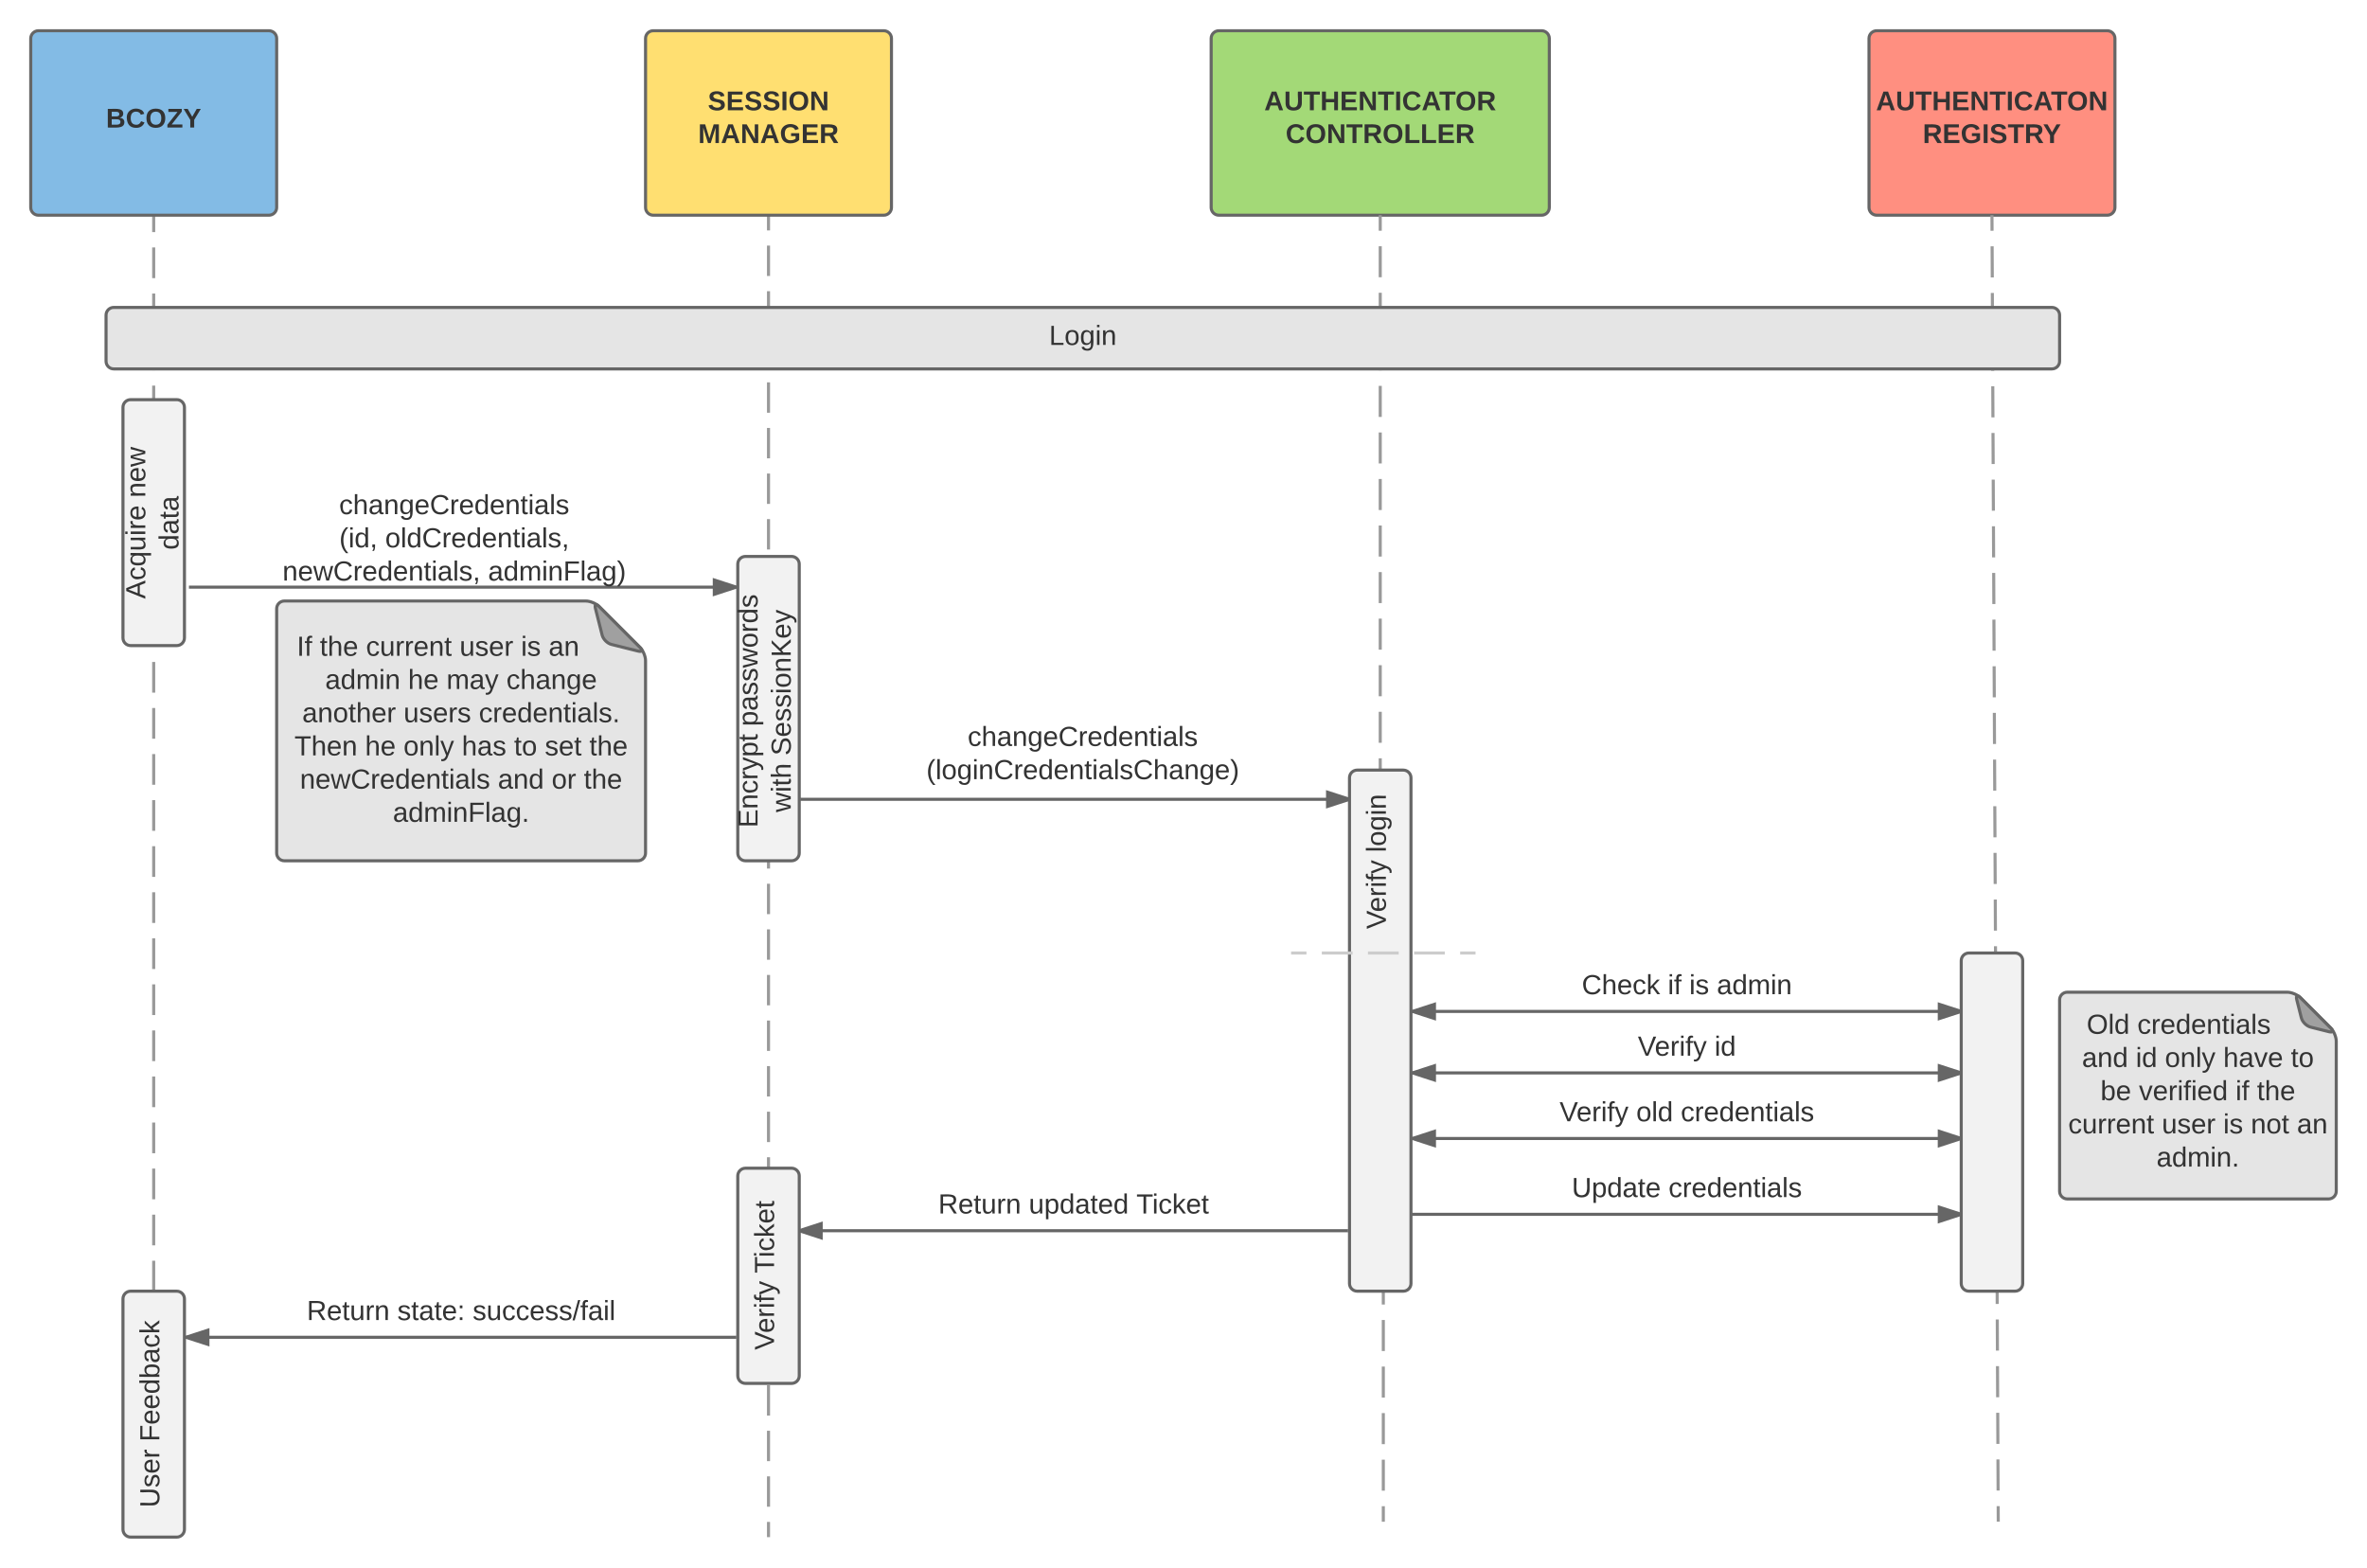 <svg xmlns="http://www.w3.org/2000/svg" xmlns:xlink="http://www.w3.org/1999/xlink" width="1540" height="1020"><g transform="translate(-140 -60)"><path d="M0 0h1760v1360H0z" fill="#fff"/><path d="M240 201v809" fill="none"/><path d="M240 201v10m0 9.98v19.97m0 10v19.96m0 10v19.98m0 9.98v19.98m0 10v19.96m0 10v19.97m0 9.98v19.98m0 10v19.96m0 9.98v19.97m0 10v19.97m0 9.98v19.98m0 10v19.96m0 10v19.97m0 10v19.97m0 10v19.96m0 10v19.97m0 9.98v19.98m0 10v19.96m0 10v19.96m0 10v19.97m0 9.98v19.98m0 10v19.97m0 10v19.97m0 9.98v19.98m0 10v19.96m0 10V990m0 10v9.98" stroke="#999" stroke-width="2" fill="none"/><path d="M241 201h-2v-1h2z" fill="#999"/><path d="M640 200v860" fill="none"/><path d="M640 200v9.9m0 9.87v19.77m0 9.9v19.76m0 9.88v19.77m0 9.9v19.76m0 9.9v19.76m0 9.9v19.76m0 9.88v19.77m0 9.9v19.76m0 9.88v19.78m0 9.9v19.76m0 9.88v19.77m0 9.88v19.77m0 9.88v19.77m0 9.9v19.76m0 9.88v19.77m0 9.9v19.77m0 9.88v19.77m0 9.9v19.76m0 9.88v19.77m0 9.9v19.76m0 9.87v19.77m0 9.9v19.76m0 9.88v19.77m0 9.9v19.76m0 9.9v19.76m0 9.9v19.76m0 9.88v19.77m0 9.9v19.76m0 9.88v9.9" stroke="#999" stroke-width="2" fill="none"/><path d="M1356 85c0-2.76 2.24-5 5-5h150c2.76 0 5 2.24 5 5v110c0 2.76-2.24 5-5 5h-150c-2.76 0-5-2.24-5-5z" stroke="#666" stroke-width="2" fill="#ff8f80"/><use xlink:href="#a" transform="matrix(1,0,0,1,1356,80) translate(4.543 51.722)"/><use xlink:href="#b" transform="matrix(1,0,0,1,1356,80) translate(34.963 73.056)"/><path d="M1436 200l4 850" fill="none"/><path d="M1436 200l.05 10.12m.05 10.12l.1 20.24m.04 10.12l.1 20.23m.04 10.12l.1 20.24m.04 10.1l.1 20.25m.05 10.12l.1 20.23m.04 10.12l.1 20.24m.05 10.12l.1 20.24m.05 10.12l.1 20.24m.04 10.12l.1 20.23m.04 10.12l.1 20.24m.04 10.1l.1 20.25m.05 10.12l.1 20.23m.04 10.12l.1 20.24m.05 10.12l.1 20.24m.05 10.12l.1 20.24m.04 10.12l.1 20.23m.04 10.12l.1 20.24m.04 10.1l.1 20.25m.05 10.12l.1 20.23m.04 10.12l.1 20.24m.05 10.12l.1 20.24m.05 10.12l.1 20.24m.04 10.12l.1 20.23m.04 10.12l.1 20.24m.04 10.1l.1 20.25m.05 10.12l.1 20.23m.04 10.12l.1 20.24m.05 10.12l.05 10.12" stroke="#999" stroke-width="2" fill="none"/><path d="M1435 200h1z" fill="#999"/><path d="M928 85c0-2.76 2.24-5 5-5h210c2.76 0 5 2.24 5 5v110c0 2.76-2.24 5-5 5H933c-2.76 0-5-2.24-5-5z" stroke="#666" stroke-width="2" fill="#a3d977"/><use xlink:href="#c" transform="matrix(1,0,0,1,928,80) translate(34.543 51.722)"/><use xlink:href="#d" transform="matrix(1,0,0,1,928,80) translate(48.444 73.056)"/><path d="M560 85c0-2.76 2.24-5 5-5h150c2.76 0 5 2.24 5 5v110c0 2.76-2.24 5-5 5H565c-2.76 0-5-2.24-5-5z" stroke="#666" stroke-width="2" fill="#ffdf71"/><use xlink:href="#e" transform="matrix(1,0,0,1,560,80) translate(40.519 51.722)"/><use xlink:href="#f" transform="matrix(1,0,0,1,560,80) translate(34.198 73.056)"/><path d="M1038 200v424c0 .55.45 1 1 1s1 .45 1 1v424" fill="none"/><path d="M1038 200v10.1m0 10.1v20.18m0 10.1v20.2m0 10.08v20.2m0 10.1v20.18m0 10.1v20.18m0 10.1v20.2m0 10.08v20.2m0 10.1v20.18m0 10.1v20.2m0 10.08v20.2m0 10.1v20.18m0 10.1v20.18m0 10.1v20.2m0 10.08V624l.3.7.7.3.7.3.3.7v10.1m0 10.1v20.18m0 10.1v20.2m0 10.08v20.2m0 10.1v20.18m0 10.1v20.18m0 10.1v20.2m0 10.08v20.2m0 10.1v20.18m0 10.1v20.2m0 10.08v20.2m0 10.1v20.18m0 10.1v20.18m0 10.1v20.2m0 10.08v10.1" stroke="#999" stroke-width="2" fill="none"/><path d="M160 85c0-2.76 2.24-5 5-5h150c2.76 0 5 2.24 5 5v110c0 2.76-2.24 5-5 5H165c-2.76 0-5-2.24-5-5z" stroke="#666" stroke-width="2" fill="#83bbe5"/><use xlink:href="#g" transform="matrix(1,0,0,1,160,80) translate(48.963 62.972)"/><path d="M220 325c0-2.76 2.24-5 5-5h30c2.76 0 5 2.24 5 5v150c0 2.76-2.24 5-5 5h-30c-2.76 0-5-2.24-5-5z" stroke="#666" stroke-width="2" fill="#f2f2f2"/><path d="M224.73 460.68c-2.76 0-5-2.24-5-5V345c0-2.76 2.24-5 5-5h33.2c2.76 0 5 2.24 5 5v110.68c0 2.76-2.24 5-5 5z" fill="none"/><use xlink:href="#h" transform="matrix(6.123233995736766e-17,-1,1,6.123233995736766e-17,219.733,460.677) translate(11.075 14.8)"/><use xlink:href="#i" transform="matrix(6.123233995736766e-17,-1,1,6.123233995736766e-17,219.733,460.677) translate(76.975 14.8)"/><use xlink:href="#j" transform="matrix(6.123233995736766e-17,-1,1,6.123233995736766e-17,219.733,460.677) translate(43 36.4)"/><path d="M209 265c0-2.76 2.24-5 5-5h1261c2.76 0 5 2.24 5 5v30c0 2.76-2.24 5-5 5H214c-2.76 0-5-2.24-5-5z" stroke="#666" stroke-width="2" fill="#e5e5e5"/><use xlink:href="#k" transform="matrix(1,0,0,1,209,260) translate(613.53 24.4)"/><path d="M620 427c0-2.76 2.24-5 5-5h30c2.76 0 5 2.24 5 5v188c0 2.76-2.24 5-5 5h-30c-2.76 0-5-2.24-5-5z" stroke="#666" stroke-width="2" fill="#f2f2f2"/><path d="M262.93 441.98H619" stroke="#666" stroke-width="2" fill="none"/><path d="M619 441.98l-14.27 4.63v-9.26z" fill="#666"/><path d="M620 441.25v1.45l-16.27 5.3v-12.04zm-14.27 4l10.03-3.27-10.03-3.26z" fill="#666"/><path d="M614.07 624c-2.76 0-5-2.23-5-5V427c0-2.76 2.24-5 5-5h51.86c2.76 0 5 2.24 5 5v192c0 2.77-2.24 5-5 5z" fill="none"/><use xlink:href="#l" transform="matrix(6.123233995736766e-17,-1,1,6.123233995736766e-17,609.067,624.011) translate(25.575 23.8)"/><use xlink:href="#m" transform="matrix(6.123233995736766e-17,-1,1,6.123233995736766e-17,609.067,624.011) translate(91.525 23.8)"/><use xlink:href="#n" transform="matrix(6.123233995736766e-17,-1,1,6.123233995736766e-17,609.067,624.011) translate(35.575 45.4)"/><use xlink:href="#o" transform="matrix(6.123233995736766e-17,-1,1,6.123233995736766e-17,609.067,624.011) translate(72.475 45.4)"/><path d="M1018 566c0-2.76 2.24-5 5-5h30c2.76 0 5 2.24 5 5v329c0 2.76-2.24 5-5 5h-30c-2.76 0-5-2.24-5-5z" stroke="#666" stroke-width="2" fill="#f2f2f2"/><path d="M295.53 385c0-2.76 2.24-5 5-5h270c2.76 0 5 2.24 5 5v54.8c0 2.76-2.24 5-5 5h-270c-2.76 0-5-2.24-5-5z" fill="none"/><use xlink:href="#p" transform="matrix(1,0,0,1,295.533,380) translate(65.1 14.5)"/><use xlink:href="#q" transform="matrix(1,0,0,1,295.533,380) translate(65.175 36.1)"/><use xlink:href="#r" transform="matrix(1,0,0,1,295.533,380) translate(95.075 36.1)"/><use xlink:href="#s" transform="matrix(1,0,0,1,295.533,380) translate(28.25 57.7)"/><use xlink:href="#t" transform="matrix(1,0,0,1,295.533,380) translate(162 57.7)"/><path d="M661 580h357" stroke="#666" stroke-width="2" fill="none"/><path d="M661 581h-1v-2h1zM1018 580l-14.27 4.64v-9.28z" fill="#666"/><path d="M1018 578.95v2.1l-15.27 4.96v-12zm-13.27 4.3l10.03-3.25-10.03-3.26z" fill="#666"/><use xlink:href="#u" transform="matrix(1,0,0,1,839.5,571) translate(0.005 14.4)"/><path d="M704.47 525c0-2.76 2.24-5 5-5h270c2.76 0 5 2.24 5 5v54.8c0 2.76-2.24 5-5 5h-270c-2.76 0-5-2.24-5-5z" fill="none"/><use xlink:href="#p" transform="matrix(1,0,0,1,704.467,520) translate(65.1 25.3)"/><use xlink:href="#v" transform="matrix(1,0,0,1,704.467,520) translate(38.225 46.9)"/><path d="M1416 685c0-2.76 2.24-5 5-5h30c2.76 0 5 2.24 5 5v210c0 2.76-2.24 5-5 5h-30c-2.76 0-5-2.24-5-5z" stroke="#666" stroke-width="2" fill="#f2f2f2"/><path d="M1059 758h357" stroke="#666" stroke-width="2" fill="none"/><path d="M1073.27 762.64L1059 758l14.27-4.64z" fill="#666"/><path d="M1074.27 764l-16.27-5.27v-1.46l16.27-5.28zm-12.03-6l10.03 3.26v-6.52zM1416 758l-14.27 4.64v-9.28z" fill="#666"/><path d="M1416 756.95v2.1l-15.27 4.96v-12zm-13.27 4.3l10.03-3.25-10.03-3.26z" fill="#666"/><use xlink:href="#w" transform="matrix(1,0,0,1,1205.575,732.4) translate(0.005 14.4)"/><use xlink:href="#x" transform="matrix(1,0,0,1,1205.575,732.4) translate(49.905 14.4)"/><path d="M1012.07 722c-2.76 0-5-2.23-5-5V525c0-2.76 2.24-5 5-5h51.86c2.76 0 5 2.24 5 5v192c0 2.77-2.24 5-5 5z" fill="none"/><use xlink:href="#w" transform="matrix(6.123233995736766e-17,-1,1,6.123233995736766e-17,1007.067,722.011) translate(57.6 34.6)"/><use xlink:href="#y" transform="matrix(6.123233995736766e-17,-1,1,6.123233995736766e-17,1007.067,722.011) translate(107.5 34.6)"/><path d="M1059 800.67h357" stroke="#666" stroke-width="2" fill="none"/><path d="M1073.27 805.3l-14.27-4.63 14.27-4.64z" fill="#666"/><path d="M1074.27 806.68l-16.27-5.3v-1.44l16.27-5.3zm-12.03-6l10.03 3.25v-6.52zM1416 800.67l-14.27 4.63v-9.27z" fill="#666"/><path d="M1416 799.62v2.1l-15.27 4.96v-12.03zm-13.27 4.3l10.03-3.25-10.03-3.26z" fill="#666"/><use xlink:href="#w" transform="matrix(1,0,0,1,1154.65,775.067) translate(0.005 14.4)"/><use xlink:href="#z" transform="matrix(1,0,0,1,1154.65,775.067) translate(49.905 14.4)"/><use xlink:href="#A" transform="matrix(1,0,0,1,1154.65,775.067) translate(78.855 14.4)"/><path d="M1059 850h357" stroke="#666" stroke-width="2" fill="none"/><path d="M1059 851h-1v-2h1zM1416 850l-14.27 4.64v-9.28z" fill="#666"/><path d="M1416 848.95v2.1l-15.27 4.96v-12zm-13.27 4.3l10.03-3.25-10.03-3.26z" fill="#666"/><use xlink:href="#B" transform="matrix(1,0,0,1,1162.6,824.4) translate(0.005 14.4)"/><use xlink:href="#A" transform="matrix(1,0,0,1,1162.6,824.4) translate(62.955 14.4)"/><path d="M1100 680H980" fill="none"/><path d="M1100 680h-10m-10 0h-20m-10 0h-20m-10 0h-20m-10 0h-10" stroke="#ccc" stroke-width="2" fill="none"/><path d="M620 825c0-2.76 2.24-5 5-5h30c2.76 0 5 2.24 5 5v130c0 2.76-2.24 5-5 5h-30c-2.76 0-5-2.24-5-5z" stroke="#666" stroke-width="2" fill="#f2f2f2"/><path d="M660 860.67h357" stroke="#666" stroke-width="2" fill="none"/><path d="M674.27 865.3L660 860.67l14.27-4.64z" fill="#666"/><path d="M675.27 866.68L660 861.72v-2.1l15.27-4.97zm-12.03-6l10.03 3.25v-6.52zM1018 861.67h-1v-2h1z" fill="#666"/><use xlink:href="#C" transform="matrix(1,0,0,1,750.425,835.067) translate(0.005 14.4)"/><use xlink:href="#D" transform="matrix(1,0,0,1,750.425,835.067) translate(58.905 14.4)"/><use xlink:href="#E" transform="matrix(1,0,0,1,750.425,835.067) translate(128.905 14.4)"/><path d="M614 973.67c-2.76 0-5-2.24-5-5V811.33c0-2.76 2.24-5 5-5h51.87c2.76 0 5 2.24 5 5v157.34c0 2.76-2.24 5-5 5z" fill="none"/><use xlink:href="#w" transform="matrix(6.123233995736766e-17,-1,1,6.123233995736766e-17,609,973.672) translate(35.425 34.6)"/><use xlink:href="#E" transform="matrix(6.123233995736766e-17,-1,1,6.123233995736766e-17,609,973.672) translate(85.325 34.6)"/><path d="M220 905c0-2.76 2.24-5 5-5h30c2.76 0 5 2.24 5 5v150c0 2.76-2.24 5-5 5h-30c-2.76 0-5-2.24-5-5z" stroke="#666" stroke-width="2" fill="#f2f2f2"/><g><path d="M214.07 1054.34c-2.76 0-5-2.24-5-5V910.66c0-2.76 2.24-5 5-5h51.86c2.76 0 5 2.24 5 5v138.68c0 2.76-2.24 5-5 5z" fill="none"/></g><g><use xlink:href="#F" transform="matrix(6.123233995736766e-17,-1,1,6.123233995736766e-17,209.067,1054.339) translate(13.575 34.6)"/><use xlink:href="#G" transform="matrix(6.123233995736766e-17,-1,1,6.123233995736766e-17,209.067,1054.339) translate(56.475 34.6)"/></g><path d="M261 930h358" stroke="#666" stroke-width="2" fill="none"/><path d="M275.27 934.64L261 930l14.27-4.64z" fill="#666"/><path d="M276.27 936L260 930.74v-1.46l16.27-5.28zm-12.03-6l10.03 3.26v-6.52zM620 931h-1v-2h1z" fill="#666"/><g><use xlink:href="#C" transform="matrix(1,0,0,1,339.6,904.4) translate(0.005 14.4)"/><use xlink:href="#H" transform="matrix(1,0,0,1,339.6,904.4) translate(58.905 14.4)"/><use xlink:href="#I" transform="matrix(1,0,0,1,339.6,904.4) translate(107.905 14.4)"/></g><path d="M320 456c0-2.77 2.24-5 5-5h196.2c2.76 0 6.58 1.58 8.53 3.53l26.73 26.73c1.96 1.95 3.54 5.77 3.54 8.54V615c0 2.76-2.24 5-5 5H325c-2.76 0-5-2.24-5-5z" stroke="#666" stroke-width="2" fill="#e5e5e5"/><path d="M527.4 455.85c-.66-2.68.38-3.27 2.33-1.32l26.73 26.73c1.96 1.95 1.37 3-1.3 2.32l-17.35-4.33c-2.67-.67-5.38-3.4-6.05-6.07z" stroke="#666" stroke-width="2" fill="#a0a0a0"/><g><use xlink:href="#J" transform="matrix(1,0,0,1,320,450.995) translate(13.105 35.65)"/><use xlink:href="#K" transform="matrix(1,0,0,1,320,450.995) translate(28.105 35.65)"/><use xlink:href="#L" transform="matrix(1,0,0,1,320,450.995) translate(58.105 35.65)"/><use xlink:href="#M" transform="matrix(1,0,0,1,320,450.995) translate(119.005 35.65)"/><use xlink:href="#N" transform="matrix(1,0,0,1,320,450.995) translate(158.955 35.65)"/><use xlink:href="#O" transform="matrix(1,0,0,1,320,450.995) translate(176.905 35.65)"/><use xlink:href="#P" transform="matrix(1,0,0,1,320,450.995) translate(31.58 57.25)"/><use xlink:href="#Q" transform="matrix(1,0,0,1,320,450.995) translate(85.48 57.25)"/><use xlink:href="#R" transform="matrix(1,0,0,1,320,450.995) translate(110.48 57.25)"/><use xlink:href="#S" transform="matrix(1,0,0,1,320,450.995) translate(149.43 57.25)"/><use xlink:href="#T" transform="matrix(1,0,0,1,320,450.995) translate(16.63 78.85)"/><use xlink:href="#U" transform="matrix(1,0,0,1,320,450.995) translate(82.58 78.85)"/><use xlink:href="#V" transform="matrix(1,0,0,1,320,450.995) translate(131.53 78.85)"/><use xlink:href="#W" transform="matrix(1,0,0,1,320,450.995) translate(11.555 100.45)"/><use xlink:href="#Q" transform="matrix(1,0,0,1,320,450.995) translate(57.505 100.45)"/><use xlink:href="#X" transform="matrix(1,0,0,1,320,450.995) translate(82.505 100.45)"/><use xlink:href="#Y" transform="matrix(1,0,0,1,320,450.995) translate(120.455 100.45)"/><use xlink:href="#Z" transform="matrix(1,0,0,1,320,450.995) translate(154.455 100.45)"/><use xlink:href="#aa" transform="matrix(1,0,0,1,320,450.995) translate(174.455 100.45)"/><use xlink:href="#ab" transform="matrix(1,0,0,1,320,450.995) translate(203.455 100.45)"/><use xlink:href="#ac" transform="matrix(1,0,0,1,320,450.995) translate(15.155 122.05)"/><use xlink:href="#ad" transform="matrix(1,0,0,1,320,450.995) translate(143.905 122.05)"/><use xlink:href="#ae" transform="matrix(1,0,0,1,320,450.995) translate(178.905 122.05)"/><use xlink:href="#af" transform="matrix(1,0,0,1,320,450.995) translate(199.855 122.05)"/><use xlink:href="#ag" transform="matrix(1,0,0,1,320,450.995) translate(75.605 143.65)"/></g><path d="M1059 718h357" stroke="#666" stroke-width="2" fill="none"/><path d="M1073.27 722.64L1059 718l14.27-4.64z" fill="#666"/><path d="M1074.27 724l-16.27-5.27v-1.46l16.27-5.28zm-12.03-6l10.03 3.26v-6.52zM1416 718l-14.27 4.64v-9.28z" fill="#666"/><path d="M1416 716.95v2.1l-15.27 4.96v-12zm-13.27 4.3l10.03-3.25-10.03-3.26z" fill="#666"/><g><use xlink:href="#ah" transform="matrix(1,0,0,1,1169.125,692.4) translate(0.005 14.4)"/><use xlink:href="#ai" transform="matrix(1,0,0,1,1169.125,692.4) translate(55.955 14.4)"/><use xlink:href="#N" transform="matrix(1,0,0,1,1169.125,692.4) translate(69.905 14.4)"/><use xlink:href="#aj" transform="matrix(1,0,0,1,1169.125,692.4) translate(87.855 14.4)"/></g><path d="M1480 710.5c0-2.76 2.24-5 5-5h143.1c2.76 0 6.58 1.58 8.54 3.53l19.82 19.83c1.96 1.95 3.54 5.78 3.54 8.54V835c0 2.76-2.24 5-5 5h-170c-2.76 0-5-2.24-5-5z" stroke="#666" stroke-width="2" fill="#e5e5e5"/><path d="M1634.3 710.35c-.66-2.68.38-3.27 2.34-1.32l19.82 19.83c1.96 1.95 1.37 3-1.3 2.33l-11.83-2.97c-2.68-.67-5.4-3.38-6.06-6.06z" stroke="#666" stroke-width="2" fill="#a0a0a0"/><g><use xlink:href="#ak" transform="matrix(1,0,0,1,1480,705.497) translate(17.605 27.056)"/><use xlink:href="#al" transform="matrix(1,0,0,1,1480,705.497) translate(50.555 27.056)"/><use xlink:href="#ad" transform="matrix(1,0,0,1,1480,705.497) translate(14.555 48.656)"/><use xlink:href="#am" transform="matrix(1,0,0,1,1480,705.497) translate(49.555 48.656)"/><use xlink:href="#X" transform="matrix(1,0,0,1,1480,705.497) translate(68.505 48.656)"/><use xlink:href="#an" transform="matrix(1,0,0,1,1480,705.497) translate(106.455 48.656)"/><use xlink:href="#ao" transform="matrix(1,0,0,1,1480,705.497) translate(150.455 48.656)"/><use xlink:href="#ap" transform="matrix(1,0,0,1,1480,705.497) translate(26.605 70.256)"/><use xlink:href="#aq" transform="matrix(1,0,0,1,1480,705.497) translate(51.605 70.256)"/><use xlink:href="#ai" transform="matrix(1,0,0,1,1480,705.497) translate(114.455 70.256)"/><use xlink:href="#ab" transform="matrix(1,0,0,1,1480,705.497) translate(128.405 70.256)"/><use xlink:href="#L" transform="matrix(1,0,0,1,1480,705.497) translate(5.605 91.856)"/><use xlink:href="#M" transform="matrix(1,0,0,1,1480,705.497) translate(66.505 91.856)"/><use xlink:href="#N" transform="matrix(1,0,0,1,1480,705.497) translate(106.455 91.856)"/><use xlink:href="#ar" transform="matrix(1,0,0,1,1480,705.497) translate(124.405 91.856)"/><use xlink:href="#O" transform="matrix(1,0,0,1,1480,705.497) translate(154.405 91.856)"/><use xlink:href="#as" transform="matrix(1,0,0,1,1480,705.497) translate(63.055 113.456)"/></g><defs><path fill="#333" d="M199 0l-22-63H83L61 0H9l90-248h61L250 0h-51zm-33-102l-36-108c-10 38-24 72-36 108h72" id="at"/><path fill="#333" d="M238-95c0 69-44 99-111 99C63 4 22-25 22-93v-155h51v151c-1 38 19 59 55 60 90 1 49-130 58-211h52v153" id="au"/><path fill="#333" d="M136-208V0H84v-208H4v-40h212v40h-80" id="av"/><path fill="#333" d="M186 0v-106H76V0H24v-248h52v99h110v-99h50V0h-50" id="aw"/><path fill="#333" d="M24 0v-248h195v40H76v63h132v40H76v65h150V0H24" id="ax"/><path fill="#333" d="M175 0L67-191c6 58 2 128 3 191H24v-248h59L193-55c-6-58-2-129-3-193h46V0h-61" id="ay"/><path fill="#333" d="M24 0v-248h52V0H24" id="az"/><path fill="#333" d="M67-125c0 53 21 87 73 88 37 1 54-22 65-47l45 17C233-25 199 4 140 4 58 4 20-42 15-125 8-235 124-281 211-232c18 10 29 29 36 50l-46 12c-8-25-30-41-62-41-52 0-71 34-72 86" id="aA"/><path fill="#333" d="M140-251c80 0 125 45 125 126S219 4 139 4C58 4 15-44 15-125s44-126 125-126zm-1 214c52 0 73-35 73-88 0-50-21-86-72-86-52 0-73 35-73 86s22 88 72 88" id="aB"/><g id="a"><use transform="matrix(0.049,0,0,0.049,0,0)" xlink:href="#at"/><use transform="matrix(0.049,0,0,0.049,12.79,0)" xlink:href="#au"/><use transform="matrix(0.049,0,0,0.049,25.58,0)" xlink:href="#av"/><use transform="matrix(0.049,0,0,0.049,36.395,0)" xlink:href="#aw"/><use transform="matrix(0.049,0,0,0.049,49.185,0)" xlink:href="#ax"/><use transform="matrix(0.049,0,0,0.049,61.037,0)" xlink:href="#ay"/><use transform="matrix(0.049,0,0,0.049,73.827,0)" xlink:href="#av"/><use transform="matrix(0.049,0,0,0.049,84.642,0)" xlink:href="#az"/><use transform="matrix(0.049,0,0,0.049,89.58,0)" xlink:href="#aA"/><use transform="matrix(0.049,0,0,0.049,102.37,0)" xlink:href="#at"/><use transform="matrix(0.049,0,0,0.049,113.827,0)" xlink:href="#av"/><use transform="matrix(0.049,0,0,0.049,124.296,0)" xlink:href="#aB"/><use transform="matrix(0.049,0,0,0.049,138.123,0)" xlink:href="#ay"/></g><path fill="#333" d="M240-174c0 40-23 61-54 70L253 0h-59l-57-94H76V0H24v-248c93 4 217-23 216 74zM76-134c48-2 112 12 112-38 0-48-66-32-112-35v73" id="aC"/><path fill="#333" d="M67-125c0 54 23 88 75 88 28 0 53-7 68-21v-34h-60v-39h108v91C232-14 192 4 140 4 58 4 20-42 15-125 8-236 126-280 215-234c19 10 29 26 37 47l-47 15c-11-23-29-39-63-39-53 1-75 33-75 86" id="aD"/><path fill="#333" d="M169-182c-1-43-94-46-97-3 18 66 151 10 154 114 3 95-165 93-204 36-6-8-10-19-12-30l50-8c3 46 112 56 116 5-17-69-150-10-154-114-4-87 153-88 188-35 5 8 8 18 10 28" id="aE"/><path fill="#333" d="M146-102V0H94v-102L6-248h54l60 105 60-105h54" id="aF"/><g id="b"><use transform="matrix(0.049,0,0,0.049,0,0)" xlink:href="#aC"/><use transform="matrix(0.049,0,0,0.049,12.79,0)" xlink:href="#ax"/><use transform="matrix(0.049,0,0,0.049,24.642,0)" xlink:href="#aD"/><use transform="matrix(0.049,0,0,0.049,38.469,0)" xlink:href="#az"/><use transform="matrix(0.049,0,0,0.049,43.407,0)" xlink:href="#aE"/><use transform="matrix(0.049,0,0,0.049,55.259,0)" xlink:href="#av"/><use transform="matrix(0.049,0,0,0.049,66.074,0)" xlink:href="#aC"/><use transform="matrix(0.049,0,0,0.049,78.222,0)" xlink:href="#aF"/></g><g id="c"><use transform="matrix(0.049,0,0,0.049,0,0)" xlink:href="#at"/><use transform="matrix(0.049,0,0,0.049,12.79,0)" xlink:href="#au"/><use transform="matrix(0.049,0,0,0.049,25.58,0)" xlink:href="#av"/><use transform="matrix(0.049,0,0,0.049,36.395,0)" xlink:href="#aw"/><use transform="matrix(0.049,0,0,0.049,49.185,0)" xlink:href="#ax"/><use transform="matrix(0.049,0,0,0.049,61.037,0)" xlink:href="#ay"/><use transform="matrix(0.049,0,0,0.049,73.827,0)" xlink:href="#av"/><use transform="matrix(0.049,0,0,0.049,84.642,0)" xlink:href="#az"/><use transform="matrix(0.049,0,0,0.049,89.58,0)" xlink:href="#aA"/><use transform="matrix(0.049,0,0,0.049,102.37,0)" xlink:href="#at"/><use transform="matrix(0.049,0,0,0.049,113.827,0)" xlink:href="#av"/><use transform="matrix(0.049,0,0,0.049,124.296,0)" xlink:href="#aB"/><use transform="matrix(0.049,0,0,0.049,138.123,0)" xlink:href="#aC"/></g><path fill="#333" d="M24 0v-248h52v208h133V0H24" id="aG"/><g id="d"><use transform="matrix(0.049,0,0,0.049,0,0)" xlink:href="#aA"/><use transform="matrix(0.049,0,0,0.049,12.79,0)" xlink:href="#aB"/><use transform="matrix(0.049,0,0,0.049,26.617,0)" xlink:href="#ay"/><use transform="matrix(0.049,0,0,0.049,39.407,0)" xlink:href="#av"/><use transform="matrix(0.049,0,0,0.049,50.222,0)" xlink:href="#aC"/><use transform="matrix(0.049,0,0,0.049,63.012,0)" xlink:href="#aB"/><use transform="matrix(0.049,0,0,0.049,76.84,0)" xlink:href="#aG"/><use transform="matrix(0.049,0,0,0.049,87.654,0)" xlink:href="#aG"/><use transform="matrix(0.049,0,0,0.049,98.469,0)" xlink:href="#ax"/><use transform="matrix(0.049,0,0,0.049,110.321,0)" xlink:href="#aC"/></g><g id="e"><use transform="matrix(0.049,0,0,0.049,0,0)" xlink:href="#aE"/><use transform="matrix(0.049,0,0,0.049,11.852,0)" xlink:href="#ax"/><use transform="matrix(0.049,0,0,0.049,23.704,0)" xlink:href="#aE"/><use transform="matrix(0.049,0,0,0.049,35.556,0)" xlink:href="#aE"/><use transform="matrix(0.049,0,0,0.049,47.407,0)" xlink:href="#az"/><use transform="matrix(0.049,0,0,0.049,52.346,0)" xlink:href="#aB"/><use transform="matrix(0.049,0,0,0.049,66.173,0)" xlink:href="#ay"/></g><path fill="#333" d="M230 0l2-204L168 0h-37L68-204 70 0H24v-248h70l56 185 57-185h69V0h-46" id="aH"/><g id="f"><use transform="matrix(0.049,0,0,0.049,0,0)" xlink:href="#aH"/><use transform="matrix(0.049,0,0,0.049,14.765,0)" xlink:href="#at"/><use transform="matrix(0.049,0,0,0.049,27.556,0)" xlink:href="#ay"/><use transform="matrix(0.049,0,0,0.049,40.346,0)" xlink:href="#at"/><use transform="matrix(0.049,0,0,0.049,53.136,0)" xlink:href="#aD"/><use transform="matrix(0.049,0,0,0.049,66.963,0)" xlink:href="#ax"/><use transform="matrix(0.049,0,0,0.049,78.815,0)" xlink:href="#aC"/></g><path fill="#333" d="M182-130c37 4 62 22 62 59C244 23 116-4 24 0v-248c84 5 203-23 205 63 0 31-19 50-47 55zM76-148c40-3 101 13 101-30 0-44-60-28-101-31v61zm0 110c48-3 116 14 116-37 0-48-69-32-116-35v72" id="aI"/><path fill="#333" d="M210 0H11v-37l134-170H24v-41h178v36L68-41h142V0" id="aJ"/><g id="g"><use transform="matrix(0.049,0,0,0.049,0,0)" xlink:href="#aI"/><use transform="matrix(0.049,0,0,0.049,12.79,0)" xlink:href="#aA"/><use transform="matrix(0.049,0,0,0.049,25.58,0)" xlink:href="#aB"/><use transform="matrix(0.049,0,0,0.049,39.407,0)" xlink:href="#aJ"/><use transform="matrix(0.049,0,0,0.049,50.222,0)" xlink:href="#aF"/></g><path fill="#333" d="M205 0l-28-72H64L36 0H1l101-248h38L239 0h-34zm-38-99l-47-123c-12 45-31 82-46 123h93" id="aK"/><path fill="#333" d="M96-169c-40 0-48 33-48 73s9 75 48 75c24 0 41-14 43-38l32 2c-6 37-31 61-74 61-59 0-76-41-82-99-10-93 101-131 147-64 4 7 5 14 7 22l-32 3c-4-21-16-35-41-35" id="aL"/><path fill="#333" d="M145-31C134-9 116 4 85 4 32 4 16-35 15-94c0-59 17-99 70-100 32-1 48 14 60 33 0-11-1-24 2-32h30l-1 268h-32zM93-21c41 0 51-33 51-76s-8-73-50-73c-40 0-46 35-46 75s5 74 45 74" id="aM"/><path fill="#333" d="M84 4C-5 8 30-112 23-190h32v120c0 31 7 50 39 49 72-2 45-101 50-169h31l1 190h-30c-1-10 1-25-2-33-11 22-28 36-60 37" id="aN"/><path fill="#333" d="M24-231v-30h32v30H24zM24 0v-190h32V0H24" id="aO"/><path fill="#333" d="M114-163C36-179 61-72 57 0H25l-1-190h30c1 12-1 29 2 39 6-27 23-49 58-41v29" id="aP"/><path fill="#333" d="M100-194c63 0 86 42 84 106H49c0 40 14 67 53 68 26 1 43-12 49-29l28 8c-11 28-37 45-77 45C44 4 14-33 15-96c1-61 26-98 85-98zm52 81c6-60-76-77-97-28-3 7-6 17-6 28h103" id="aQ"/><g id="h"><use transform="matrix(0.05,0,0,0.05,0,0)" xlink:href="#aK"/><use transform="matrix(0.05,0,0,0.05,12,0)" xlink:href="#aL"/><use transform="matrix(0.05,0,0,0.05,21,0)" xlink:href="#aM"/><use transform="matrix(0.05,0,0,0.05,31,0)" xlink:href="#aN"/><use transform="matrix(0.05,0,0,0.05,41,0)" xlink:href="#aO"/><use transform="matrix(0.05,0,0,0.05,44.95,0)" xlink:href="#aP"/><use transform="matrix(0.05,0,0,0.05,50.9,0)" xlink:href="#aQ"/></g><path fill="#333" d="M117-194c89-4 53 116 60 194h-32v-121c0-31-8-49-39-48C34-167 62-67 57 0H25l-1-190h30c1 10-1 24 2 32 11-22 29-35 61-36" id="aR"/><path fill="#333" d="M206 0h-36l-40-164L89 0H53L-1-190h32L70-26l43-164h34l41 164 42-164h31" id="aS"/><g id="i"><use transform="matrix(0.05,0,0,0.05,0,0)" xlink:href="#aR"/><use transform="matrix(0.05,0,0,0.05,10,0)" xlink:href="#aQ"/><use transform="matrix(0.05,0,0,0.05,20,0)" xlink:href="#aS"/></g><path fill="#333" d="M85-194c31 0 48 13 60 33l-1-100h32l1 261h-30c-2-10 0-23-3-31C134-8 116 4 85 4 32 4 16-35 15-94c0-66 23-100 70-100zm9 24c-40 0-46 34-46 75 0 40 6 74 45 74 42 0 51-32 51-76 0-42-9-74-50-73" id="aT"/><path fill="#333" d="M141-36C126-15 110 5 73 4 37 3 15-17 15-53c-1-64 63-63 125-63 3-35-9-54-41-54-24 1-41 7-42 31l-33-3c5-37 33-52 76-52 45 0 72 20 72 64v82c-1 20 7 32 28 27v20c-31 9-61-2-59-35zM48-53c0 20 12 33 32 33 41-3 63-29 60-74-43 2-92-5-92 41" id="aU"/><path fill="#333" d="M59-47c-2 24 18 29 38 22v24C64 9 27 4 27-40v-127H5v-23h24l9-43h21v43h35v23H59v120" id="aV"/><g id="j"><use transform="matrix(0.05,0,0,0.05,0,0)" xlink:href="#aT"/><use transform="matrix(0.05,0,0,0.05,10,0)" xlink:href="#aU"/><use transform="matrix(0.05,0,0,0.05,20,0)" xlink:href="#aV"/><use transform="matrix(0.05,0,0,0.05,25,0)" xlink:href="#aU"/></g><path fill="#333" d="M30 0v-248h33v221h125V0H30" id="aW"/><path fill="#333" d="M100-194c62-1 85 37 85 99 1 63-27 99-86 99S16-35 15-95c0-66 28-99 85-99zM99-20c44 1 53-31 53-75 0-43-8-75-51-75s-53 32-53 75 10 74 51 75" id="aX"/><path fill="#333" d="M177-190C167-65 218 103 67 71c-23-6-38-20-44-43l32-5c15 47 100 32 89-28v-30C133-14 115 1 83 1 29 1 15-40 15-95c0-56 16-97 71-98 29-1 48 16 59 35 1-10 0-23 2-32h30zM94-22c36 0 50-32 50-73 0-42-14-75-50-75-39 0-46 34-46 75s6 73 46 73" id="aY"/><g id="k"><use transform="matrix(0.05,0,0,0.05,0,0)" xlink:href="#aW"/><use transform="matrix(0.05,0,0,0.05,10,0)" xlink:href="#aX"/><use transform="matrix(0.05,0,0,0.05,20,0)" xlink:href="#aY"/><use transform="matrix(0.05,0,0,0.05,30,0)" xlink:href="#aO"/><use transform="matrix(0.05,0,0,0.05,33.95,0)" xlink:href="#aR"/></g><path fill="#333" d="M30 0v-248h187v28H63v79h144v27H63v87h162V0H30" id="aZ"/><path fill="#333" d="M179-190L93 31C79 59 56 82 12 73V49c39 6 53-20 64-50L1-190h34L92-34l54-156h33" id="ba"/><path fill="#333" d="M115-194c55 1 70 41 70 98S169 2 115 4C84 4 66-9 55-30l1 105H24l-1-265h31l2 30c10-21 28-34 59-34zm-8 174c40 0 45-34 45-75s-6-73-45-74c-42 0-51 32-51 76 0 43 10 73 51 73" id="bb"/><g id="l"><use transform="matrix(0.05,0,0,0.05,0,0)" xlink:href="#aZ"/><use transform="matrix(0.05,0,0,0.05,12,0)" xlink:href="#aR"/><use transform="matrix(0.05,0,0,0.05,22,0)" xlink:href="#aL"/><use transform="matrix(0.05,0,0,0.05,31,0)" xlink:href="#aP"/><use transform="matrix(0.05,0,0,0.05,36.95,0)" xlink:href="#ba"/><use transform="matrix(0.05,0,0,0.05,45.95,0)" xlink:href="#bb"/><use transform="matrix(0.05,0,0,0.05,55.95,0)" xlink:href="#aV"/></g><path fill="#333" d="M135-143c-3-34-86-38-87 0 15 53 115 12 119 90S17 21 10-45l28-5c4 36 97 45 98 0-10-56-113-15-118-90-4-57 82-63 122-42 12 7 21 19 24 35" id="bc"/><g id="m"><use transform="matrix(0.05,0,0,0.05,0,0)" xlink:href="#bb"/><use transform="matrix(0.05,0,0,0.05,10,0)" xlink:href="#aU"/><use transform="matrix(0.05,0,0,0.05,20,0)" xlink:href="#bc"/><use transform="matrix(0.05,0,0,0.05,29,0)" xlink:href="#bc"/><use transform="matrix(0.05,0,0,0.05,38,0)" xlink:href="#aS"/><use transform="matrix(0.05,0,0,0.05,50.95,0)" xlink:href="#aX"/><use transform="matrix(0.05,0,0,0.05,60.95,0)" xlink:href="#aP"/><use transform="matrix(0.05,0,0,0.05,66.9,0)" xlink:href="#aT"/><use transform="matrix(0.05,0,0,0.05,76.9,0)" xlink:href="#bc"/></g><path fill="#333" d="M106-169C34-169 62-67 57 0H25v-261h32l-1 103c12-21 28-36 61-36 89 0 53 116 60 194h-32v-121c2-32-8-49-39-48" id="bd"/><g id="n"><use transform="matrix(0.05,0,0,0.05,0,0)" xlink:href="#aS"/><use transform="matrix(0.05,0,0,0.05,12.95,0)" xlink:href="#aO"/><use transform="matrix(0.05,0,0,0.05,16.9,0)" xlink:href="#aV"/><use transform="matrix(0.05,0,0,0.05,21.9,0)" xlink:href="#bd"/></g><path fill="#333" d="M185-189c-5-48-123-54-124 2 14 75 158 14 163 119 3 78-121 87-175 55-17-10-28-26-33-46l33-7c5 56 141 63 141-1 0-78-155-14-162-118-5-82 145-84 179-34 5 7 8 16 11 25" id="be"/><path fill="#333" d="M194 0L95-120 63-95V0H30v-248h33v124l119-124h40L117-140 236 0h-42" id="bf"/><g id="o"><use transform="matrix(0.05,0,0,0.05,0,0)" xlink:href="#be"/><use transform="matrix(0.05,0,0,0.05,12,0)" xlink:href="#aQ"/><use transform="matrix(0.05,0,0,0.05,22,0)" xlink:href="#bc"/><use transform="matrix(0.05,0,0,0.05,31,0)" xlink:href="#bc"/><use transform="matrix(0.05,0,0,0.05,40,0)" xlink:href="#aO"/><use transform="matrix(0.05,0,0,0.05,43.95,0)" xlink:href="#aX"/><use transform="matrix(0.05,0,0,0.05,53.95,0)" xlink:href="#aR"/><use transform="matrix(0.05,0,0,0.05,63.95,0)" xlink:href="#bf"/><use transform="matrix(0.05,0,0,0.05,75.95,0)" xlink:href="#aQ"/><use transform="matrix(0.05,0,0,0.05,85.95,0)" xlink:href="#ba"/></g><path fill="#333" d="M212-179c-10-28-35-45-73-45-59 0-87 40-87 99 0 60 29 101 89 101 43 0 62-24 78-52l27 14C228-24 195 4 139 4 59 4 22-46 18-125c-6-104 99-153 187-111 19 9 31 26 39 46" id="bg"/><path fill="#333" d="M24 0v-261h32V0H24" id="bh"/><g id="p"><use transform="matrix(0.05,0,0,0.05,0,0)" xlink:href="#aL"/><use transform="matrix(0.05,0,0,0.05,9,0)" xlink:href="#bd"/><use transform="matrix(0.05,0,0,0.05,19,0)" xlink:href="#aU"/><use transform="matrix(0.05,0,0,0.05,29,0)" xlink:href="#aR"/><use transform="matrix(0.05,0,0,0.05,39,0)" xlink:href="#aY"/><use transform="matrix(0.05,0,0,0.05,49,0)" xlink:href="#aQ"/><use transform="matrix(0.05,0,0,0.05,59,0)" xlink:href="#bg"/><use transform="matrix(0.05,0,0,0.05,71.95,0)" xlink:href="#aP"/><use transform="matrix(0.05,0,0,0.05,77.9,0)" xlink:href="#aQ"/><use transform="matrix(0.05,0,0,0.05,87.9,0)" xlink:href="#aT"/><use transform="matrix(0.05,0,0,0.05,97.9,0)" xlink:href="#aQ"/><use transform="matrix(0.05,0,0,0.05,107.9,0)" xlink:href="#aR"/><use transform="matrix(0.05,0,0,0.05,117.9,0)" xlink:href="#aV"/><use transform="matrix(0.05,0,0,0.05,122.9,0)" xlink:href="#aO"/><use transform="matrix(0.05,0,0,0.05,126.85,0)" xlink:href="#aU"/><use transform="matrix(0.05,0,0,0.05,136.85,0)" xlink:href="#bh"/><use transform="matrix(0.05,0,0,0.05,140.8,0)" xlink:href="#bc"/></g><path fill="#333" d="M87 75C49 33 22-17 22-94c0-76 28-126 65-167h31c-38 41-64 92-64 168S80 34 118 75H87" id="bi"/><path fill="#333" d="M68-38c1 34 0 65-14 84H32c9-13 17-26 17-46H33v-38h35" id="bj"/><g id="q"><use transform="matrix(0.05,0,0,0.05,0,0)" xlink:href="#bi"/><use transform="matrix(0.05,0,0,0.05,5.95,0)" xlink:href="#aO"/><use transform="matrix(0.05,0,0,0.05,9.9,0)" xlink:href="#aT"/><use transform="matrix(0.05,0,0,0.05,19.9,0)" xlink:href="#bj"/></g><g id="r"><use transform="matrix(0.05,0,0,0.05,0,0)" xlink:href="#aX"/><use transform="matrix(0.05,0,0,0.05,10,0)" xlink:href="#bh"/><use transform="matrix(0.05,0,0,0.05,13.95,0)" xlink:href="#aT"/><use transform="matrix(0.05,0,0,0.05,23.95,0)" xlink:href="#bg"/><use transform="matrix(0.05,0,0,0.05,36.9,0)" xlink:href="#aP"/><use transform="matrix(0.05,0,0,0.05,42.85,0)" xlink:href="#aQ"/><use transform="matrix(0.05,0,0,0.05,52.85,0)" xlink:href="#aT"/><use transform="matrix(0.05,0,0,0.05,62.85,0)" xlink:href="#aQ"/><use transform="matrix(0.05,0,0,0.05,72.85,0)" xlink:href="#aR"/><use transform="matrix(0.05,0,0,0.05,82.85,0)" xlink:href="#aV"/><use transform="matrix(0.05,0,0,0.05,87.85,0)" xlink:href="#aO"/><use transform="matrix(0.05,0,0,0.05,91.8,0)" xlink:href="#aU"/><use transform="matrix(0.05,0,0,0.05,101.8,0)" xlink:href="#bh"/><use transform="matrix(0.05,0,0,0.05,105.75,0)" xlink:href="#bc"/><use transform="matrix(0.05,0,0,0.05,114.75,0)" xlink:href="#bj"/></g><g id="s"><use transform="matrix(0.05,0,0,0.05,0,0)" xlink:href="#aR"/><use transform="matrix(0.05,0,0,0.05,10,0)" xlink:href="#aQ"/><use transform="matrix(0.05,0,0,0.05,20,0)" xlink:href="#aS"/><use transform="matrix(0.05,0,0,0.05,32.95,0)" xlink:href="#bg"/><use transform="matrix(0.05,0,0,0.05,45.9,0)" xlink:href="#aP"/><use transform="matrix(0.05,0,0,0.05,51.85,0)" xlink:href="#aQ"/><use transform="matrix(0.05,0,0,0.05,61.85,0)" xlink:href="#aT"/><use transform="matrix(0.05,0,0,0.05,71.85,0)" xlink:href="#aQ"/><use transform="matrix(0.05,0,0,0.05,81.85,0)" xlink:href="#aR"/><use transform="matrix(0.05,0,0,0.05,91.85,0)" xlink:href="#aV"/><use transform="matrix(0.05,0,0,0.05,96.85,0)" xlink:href="#aO"/><use transform="matrix(0.05,0,0,0.05,100.8,0)" xlink:href="#aU"/><use transform="matrix(0.05,0,0,0.05,110.8,0)" xlink:href="#bh"/><use transform="matrix(0.05,0,0,0.05,114.75,0)" xlink:href="#bc"/><use transform="matrix(0.05,0,0,0.05,123.75,0)" xlink:href="#bj"/></g><path fill="#333" d="M210-169c-67 3-38 105-44 169h-31v-121c0-29-5-50-35-48C34-165 62-65 56 0H25l-1-190h30c1 10-1 24 2 32 10-44 99-50 107 0 11-21 27-35 58-36 85-2 47 119 55 194h-31v-121c0-29-5-49-35-48" id="bk"/><path fill="#333" d="M63-220v92h138v28H63V0H30v-248h175v28H63" id="bl"/><path fill="#333" d="M33-261c38 41 65 92 65 168S71 34 33 75H2C39 34 66-17 66-93S39-220 2-261h31" id="bm"/><g id="t"><use transform="matrix(0.05,0,0,0.05,0,0)" xlink:href="#aU"/><use transform="matrix(0.05,0,0,0.05,10,0)" xlink:href="#aT"/><use transform="matrix(0.05,0,0,0.05,20,0)" xlink:href="#bk"/><use transform="matrix(0.05,0,0,0.05,34.95,0)" xlink:href="#aO"/><use transform="matrix(0.05,0,0,0.05,38.9,0)" xlink:href="#aR"/><use transform="matrix(0.05,0,0,0.05,48.9,0)" xlink:href="#bl"/><use transform="matrix(0.05,0,0,0.05,59.85,0)" xlink:href="#bh"/><use transform="matrix(0.05,0,0,0.05,63.8,0)" xlink:href="#aU"/><use transform="matrix(0.05,0,0,0.05,73.8,0)" xlink:href="#aY"/><use transform="matrix(0.05,0,0,0.05,83.8,0)" xlink:href="#bm"/></g><g id="v"><use transform="matrix(0.05,0,0,0.05,0,0)" xlink:href="#bi"/><use transform="matrix(0.05,0,0,0.05,5.95,0)" xlink:href="#bh"/><use transform="matrix(0.05,0,0,0.05,9.9,0)" xlink:href="#aX"/><use transform="matrix(0.05,0,0,0.05,19.9,0)" xlink:href="#aY"/><use transform="matrix(0.05,0,0,0.05,29.9,0)" xlink:href="#aO"/><use transform="matrix(0.05,0,0,0.05,33.85,0)" xlink:href="#aR"/><use transform="matrix(0.05,0,0,0.05,43.85,0)" xlink:href="#bg"/><use transform="matrix(0.05,0,0,0.05,56.8,0)" xlink:href="#aP"/><use transform="matrix(0.05,0,0,0.05,62.75,0)" xlink:href="#aQ"/><use transform="matrix(0.05,0,0,0.05,72.75,0)" xlink:href="#aT"/><use transform="matrix(0.05,0,0,0.05,82.75,0)" xlink:href="#aQ"/><use transform="matrix(0.05,0,0,0.05,92.75,0)" xlink:href="#aR"/><use transform="matrix(0.05,0,0,0.05,102.75,0)" xlink:href="#aV"/><use transform="matrix(0.05,0,0,0.05,107.75,0)" xlink:href="#aO"/><use transform="matrix(0.05,0,0,0.05,111.7,0)" xlink:href="#aU"/><use transform="matrix(0.05,0,0,0.05,121.7,0)" xlink:href="#bh"/><use transform="matrix(0.05,0,0,0.05,125.65,0)" xlink:href="#bc"/><use transform="matrix(0.05,0,0,0.05,134.65,0)" xlink:href="#bg"/><use transform="matrix(0.05,0,0,0.05,147.6,0)" xlink:href="#bd"/><use transform="matrix(0.05,0,0,0.05,157.6,0)" xlink:href="#aU"/><use transform="matrix(0.05,0,0,0.05,167.6,0)" xlink:href="#aR"/><use transform="matrix(0.05,0,0,0.05,177.6,0)" xlink:href="#aY"/><use transform="matrix(0.05,0,0,0.05,187.6,0)" xlink:href="#aQ"/><use transform="matrix(0.05,0,0,0.05,197.6,0)" xlink:href="#bm"/></g><path fill="#333" d="M137 0h-34L2-248h35l83 218 83-218h36" id="bn"/><path fill="#333" d="M101-234c-31-9-42 10-38 44h38v23H63V0H32v-167H5v-23h27c-7-52 17-82 69-68v24" id="bo"/><g id="w"><use transform="matrix(0.05,0,0,0.05,0,0)" xlink:href="#bn"/><use transform="matrix(0.05,0,0,0.05,11,0)" xlink:href="#aQ"/><use transform="matrix(0.05,0,0,0.05,21,0)" xlink:href="#aP"/><use transform="matrix(0.05,0,0,0.05,26.95,0)" xlink:href="#aO"/><use transform="matrix(0.05,0,0,0.05,30.9,0)" xlink:href="#bo"/><use transform="matrix(0.05,0,0,0.05,35.9,0)" xlink:href="#ba"/></g><g id="x"><use transform="matrix(0.05,0,0,0.05,0,0)" xlink:href="#aO"/><use transform="matrix(0.05,0,0,0.05,3.95,0)" xlink:href="#aT"/></g><g id="y"><use transform="matrix(0.05,0,0,0.05,0,0)" xlink:href="#bh"/><use transform="matrix(0.05,0,0,0.05,3.95,0)" xlink:href="#aX"/><use transform="matrix(0.05,0,0,0.05,13.95,0)" xlink:href="#aY"/><use transform="matrix(0.05,0,0,0.05,23.95,0)" xlink:href="#aO"/><use transform="matrix(0.05,0,0,0.05,27.9,0)" xlink:href="#aR"/></g><g id="z"><use transform="matrix(0.05,0,0,0.05,0,0)" xlink:href="#aX"/><use transform="matrix(0.05,0,0,0.05,10,0)" xlink:href="#bh"/><use transform="matrix(0.05,0,0,0.05,13.95,0)" xlink:href="#aT"/></g><g id="A"><use transform="matrix(0.05,0,0,0.05,0,0)" xlink:href="#aL"/><use transform="matrix(0.05,0,0,0.05,9,0)" xlink:href="#aP"/><use transform="matrix(0.05,0,0,0.05,14.95,0)" xlink:href="#aQ"/><use transform="matrix(0.05,0,0,0.05,24.95,0)" xlink:href="#aT"/><use transform="matrix(0.05,0,0,0.05,34.95,0)" xlink:href="#aQ"/><use transform="matrix(0.05,0,0,0.05,44.95,0)" xlink:href="#aR"/><use transform="matrix(0.05,0,0,0.05,54.95,0)" xlink:href="#aV"/><use transform="matrix(0.05,0,0,0.05,59.95,0)" xlink:href="#aO"/><use transform="matrix(0.05,0,0,0.05,63.9,0)" xlink:href="#aU"/><use transform="matrix(0.05,0,0,0.05,73.9,0)" xlink:href="#bh"/><use transform="matrix(0.05,0,0,0.05,77.85,0)" xlink:href="#bc"/></g><path fill="#333" d="M232-93c-1 65-40 97-104 97C67 4 28-28 28-90v-158h33c8 89-33 224 67 224 102 0 64-133 71-224h33v155" id="bp"/><g id="B"><use transform="matrix(0.05,0,0,0.05,0,0)" xlink:href="#bp"/><use transform="matrix(0.05,0,0,0.05,12.95,0)" xlink:href="#bb"/><use transform="matrix(0.05,0,0,0.05,22.95,0)" xlink:href="#aT"/><use transform="matrix(0.05,0,0,0.05,32.95,0)" xlink:href="#aU"/><use transform="matrix(0.05,0,0,0.05,42.95,0)" xlink:href="#aV"/><use transform="matrix(0.05,0,0,0.05,47.95,0)" xlink:href="#aQ"/></g><path fill="#333" d="M233-177c-1 41-23 64-60 70L243 0h-38l-65-103H63V0H30v-248c88 3 205-21 203 71zM63-129c60-2 137 13 137-47 0-61-80-42-137-45v92" id="bq"/><g id="C"><use transform="matrix(0.05,0,0,0.05,0,0)" xlink:href="#bq"/><use transform="matrix(0.05,0,0,0.05,12.95,0)" xlink:href="#aQ"/><use transform="matrix(0.05,0,0,0.05,22.95,0)" xlink:href="#aV"/><use transform="matrix(0.05,0,0,0.05,27.95,0)" xlink:href="#aN"/><use transform="matrix(0.05,0,0,0.05,37.95,0)" xlink:href="#aP"/><use transform="matrix(0.05,0,0,0.05,43.9,0)" xlink:href="#aR"/></g><g id="D"><use transform="matrix(0.05,0,0,0.05,0,0)" xlink:href="#aN"/><use transform="matrix(0.05,0,0,0.05,10,0)" xlink:href="#bb"/><use transform="matrix(0.05,0,0,0.05,20,0)" xlink:href="#aT"/><use transform="matrix(0.05,0,0,0.05,30,0)" xlink:href="#aU"/><use transform="matrix(0.05,0,0,0.05,40,0)" xlink:href="#aV"/><use transform="matrix(0.05,0,0,0.05,45,0)" xlink:href="#aQ"/><use transform="matrix(0.05,0,0,0.05,55,0)" xlink:href="#aT"/></g><path fill="#333" d="M127-220V0H93v-220H8v-28h204v28h-85" id="br"/><path fill="#333" d="M143 0L79-87 56-68V0H24v-261h32v163l83-92h37l-77 82L181 0h-38" id="bs"/><g id="E"><use transform="matrix(0.05,0,0,0.05,0,0)" xlink:href="#br"/><use transform="matrix(0.05,0,0,0.05,10.3,0)" xlink:href="#aO"/><use transform="matrix(0.05,0,0,0.05,14.25,0)" xlink:href="#aL"/><use transform="matrix(0.05,0,0,0.05,23.25,0)" xlink:href="#bs"/><use transform="matrix(0.05,0,0,0.05,32.25,0)" xlink:href="#aQ"/><use transform="matrix(0.05,0,0,0.05,42.25,0)" xlink:href="#aV"/></g><g id="F"><use transform="matrix(0.05,0,0,0.05,0,0)" xlink:href="#bp"/><use transform="matrix(0.05,0,0,0.05,12.95,0)" xlink:href="#bc"/><use transform="matrix(0.05,0,0,0.05,21.95,0)" xlink:href="#aQ"/><use transform="matrix(0.05,0,0,0.05,31.95,0)" xlink:href="#aP"/></g><path fill="#333" d="M115-194c53 0 69 39 70 98 0 66-23 100-70 100C84 3 66-7 56-30L54 0H23l1-261h32v101c10-23 28-34 59-34zm-8 174c40 0 45-34 45-75 0-40-5-75-45-74-42 0-51 32-51 76 0 43 10 73 51 73" id="bt"/><g id="G"><use transform="matrix(0.05,0,0,0.05,0,0)" xlink:href="#bl"/><use transform="matrix(0.05,0,0,0.05,10.95,0)" xlink:href="#aQ"/><use transform="matrix(0.05,0,0,0.05,20.95,0)" xlink:href="#aQ"/><use transform="matrix(0.05,0,0,0.05,30.95,0)" xlink:href="#aT"/><use transform="matrix(0.05,0,0,0.05,40.95,0)" xlink:href="#bt"/><use transform="matrix(0.05,0,0,0.05,50.95,0)" xlink:href="#aU"/><use transform="matrix(0.05,0,0,0.05,60.95,0)" xlink:href="#aL"/><use transform="matrix(0.05,0,0,0.05,69.95,0)" xlink:href="#bs"/></g><path fill="#333" d="M33-154v-36h34v36H33zM33 0v-36h34V0H33" id="bu"/><g id="H"><use transform="matrix(0.05,0,0,0.05,0,0)" xlink:href="#bc"/><use transform="matrix(0.05,0,0,0.05,9,0)" xlink:href="#aV"/><use transform="matrix(0.05,0,0,0.05,14,0)" xlink:href="#aU"/><use transform="matrix(0.05,0,0,0.05,24,0)" xlink:href="#aV"/><use transform="matrix(0.05,0,0,0.05,29,0)" xlink:href="#aQ"/><use transform="matrix(0.05,0,0,0.05,39,0)" xlink:href="#bu"/></g><path fill="#333" d="M0 4l72-265h28L28 4H0" id="bv"/><g id="I"><use transform="matrix(0.05,0,0,0.05,0,0)" xlink:href="#bc"/><use transform="matrix(0.05,0,0,0.05,9,0)" xlink:href="#aN"/><use transform="matrix(0.05,0,0,0.05,19,0)" xlink:href="#aL"/><use transform="matrix(0.05,0,0,0.05,28,0)" xlink:href="#aL"/><use transform="matrix(0.05,0,0,0.05,37,0)" xlink:href="#aQ"/><use transform="matrix(0.05,0,0,0.05,47,0)" xlink:href="#bc"/><use transform="matrix(0.05,0,0,0.05,56,0)" xlink:href="#bc"/><use transform="matrix(0.05,0,0,0.05,65,0)" xlink:href="#bv"/><use transform="matrix(0.05,0,0,0.05,70,0)" xlink:href="#bo"/><use transform="matrix(0.05,0,0,0.05,75,0)" xlink:href="#aU"/><use transform="matrix(0.05,0,0,0.05,85,0)" xlink:href="#aO"/><use transform="matrix(0.05,0,0,0.05,88.95,0)" xlink:href="#bh"/></g><path fill="#333" d="M33 0v-248h34V0H33" id="bw"/><g id="J"><use transform="matrix(0.05,0,0,0.05,0,0)" xlink:href="#bw"/><use transform="matrix(0.05,0,0,0.05,5,0)" xlink:href="#bo"/></g><g id="K"><use transform="matrix(0.05,0,0,0.05,0,0)" xlink:href="#aV"/><use transform="matrix(0.05,0,0,0.05,5,0)" xlink:href="#bd"/><use transform="matrix(0.05,0,0,0.05,15,0)" xlink:href="#aQ"/></g><g id="L"><use transform="matrix(0.05,0,0,0.05,0,0)" xlink:href="#aL"/><use transform="matrix(0.05,0,0,0.05,9,0)" xlink:href="#aN"/><use transform="matrix(0.05,0,0,0.05,19,0)" xlink:href="#aP"/><use transform="matrix(0.05,0,0,0.05,24.95,0)" xlink:href="#aP"/><use transform="matrix(0.05,0,0,0.05,30.9,0)" xlink:href="#aQ"/><use transform="matrix(0.05,0,0,0.05,40.9,0)" xlink:href="#aR"/><use transform="matrix(0.05,0,0,0.05,50.9,0)" xlink:href="#aV"/></g><g id="M"><use transform="matrix(0.05,0,0,0.05,0,0)" xlink:href="#aN"/><use transform="matrix(0.05,0,0,0.05,10,0)" xlink:href="#bc"/><use transform="matrix(0.05,0,0,0.05,19,0)" xlink:href="#aQ"/><use transform="matrix(0.05,0,0,0.05,29,0)" xlink:href="#aP"/></g><g id="N"><use transform="matrix(0.05,0,0,0.05,0,0)" xlink:href="#aO"/><use transform="matrix(0.05,0,0,0.05,3.95,0)" xlink:href="#bc"/></g><g id="O"><use transform="matrix(0.05,0,0,0.05,0,0)" xlink:href="#aU"/><use transform="matrix(0.05,0,0,0.05,10,0)" xlink:href="#aR"/></g><g id="P"><use transform="matrix(0.05,0,0,0.05,0,0)" xlink:href="#aU"/><use transform="matrix(0.05,0,0,0.05,10,0)" xlink:href="#aT"/><use transform="matrix(0.05,0,0,0.05,20,0)" xlink:href="#bk"/><use transform="matrix(0.05,0,0,0.05,34.95,0)" xlink:href="#aO"/><use transform="matrix(0.05,0,0,0.05,38.9,0)" xlink:href="#aR"/></g><g id="Q"><use transform="matrix(0.05,0,0,0.05,0,0)" xlink:href="#bd"/><use transform="matrix(0.05,0,0,0.05,10,0)" xlink:href="#aQ"/></g><g id="R"><use transform="matrix(0.05,0,0,0.05,0,0)" xlink:href="#bk"/><use transform="matrix(0.05,0,0,0.05,14.95,0)" xlink:href="#aU"/><use transform="matrix(0.05,0,0,0.05,24.95,0)" xlink:href="#ba"/></g><g id="S"><use transform="matrix(0.05,0,0,0.05,0,0)" xlink:href="#aL"/><use transform="matrix(0.05,0,0,0.05,9,0)" xlink:href="#bd"/><use transform="matrix(0.05,0,0,0.05,19,0)" xlink:href="#aU"/><use transform="matrix(0.05,0,0,0.05,29,0)" xlink:href="#aR"/><use transform="matrix(0.05,0,0,0.05,39,0)" xlink:href="#aY"/><use transform="matrix(0.05,0,0,0.05,49,0)" xlink:href="#aQ"/></g><g id="T"><use transform="matrix(0.05,0,0,0.05,0,0)" xlink:href="#aU"/><use transform="matrix(0.05,0,0,0.05,10,0)" xlink:href="#aR"/><use transform="matrix(0.05,0,0,0.05,20,0)" xlink:href="#aX"/><use transform="matrix(0.05,0,0,0.05,30,0)" xlink:href="#aV"/><use transform="matrix(0.05,0,0,0.05,35,0)" xlink:href="#bd"/><use transform="matrix(0.05,0,0,0.05,45,0)" xlink:href="#aQ"/><use transform="matrix(0.05,0,0,0.05,55,0)" xlink:href="#aP"/></g><g id="U"><use transform="matrix(0.05,0,0,0.05,0,0)" xlink:href="#aN"/><use transform="matrix(0.05,0,0,0.05,10,0)" xlink:href="#bc"/><use transform="matrix(0.05,0,0,0.05,19,0)" xlink:href="#aQ"/><use transform="matrix(0.05,0,0,0.05,29,0)" xlink:href="#aP"/><use transform="matrix(0.05,0,0,0.05,34.95,0)" xlink:href="#bc"/></g><path fill="#333" d="M33 0v-38h34V0H33" id="bx"/><g id="V"><use transform="matrix(0.05,0,0,0.05,0,0)" xlink:href="#aL"/><use transform="matrix(0.05,0,0,0.05,9,0)" xlink:href="#aP"/><use transform="matrix(0.05,0,0,0.05,14.95,0)" xlink:href="#aQ"/><use transform="matrix(0.05,0,0,0.05,24.95,0)" xlink:href="#aT"/><use transform="matrix(0.05,0,0,0.05,34.95,0)" xlink:href="#aQ"/><use transform="matrix(0.05,0,0,0.05,44.95,0)" xlink:href="#aR"/><use transform="matrix(0.05,0,0,0.05,54.95,0)" xlink:href="#aV"/><use transform="matrix(0.05,0,0,0.05,59.95,0)" xlink:href="#aO"/><use transform="matrix(0.05,0,0,0.05,63.9,0)" xlink:href="#aU"/><use transform="matrix(0.05,0,0,0.05,73.9,0)" xlink:href="#bh"/><use transform="matrix(0.05,0,0,0.05,77.85,0)" xlink:href="#bc"/><use transform="matrix(0.05,0,0,0.05,86.85,0)" xlink:href="#bx"/></g><g id="W"><use transform="matrix(0.05,0,0,0.05,0,0)" xlink:href="#br"/><use transform="matrix(0.05,0,0,0.05,10.95,0)" xlink:href="#bd"/><use transform="matrix(0.05,0,0,0.05,20.95,0)" xlink:href="#aQ"/><use transform="matrix(0.05,0,0,0.05,30.95,0)" xlink:href="#aR"/></g><g id="X"><use transform="matrix(0.05,0,0,0.05,0,0)" xlink:href="#aX"/><use transform="matrix(0.05,0,0,0.05,10,0)" xlink:href="#aR"/><use transform="matrix(0.05,0,0,0.05,20,0)" xlink:href="#bh"/><use transform="matrix(0.05,0,0,0.05,23.95,0)" xlink:href="#ba"/></g><g id="Y"><use transform="matrix(0.05,0,0,0.05,0,0)" xlink:href="#bd"/><use transform="matrix(0.05,0,0,0.05,10,0)" xlink:href="#aU"/><use transform="matrix(0.05,0,0,0.05,20,0)" xlink:href="#bc"/></g><g id="Z"><use transform="matrix(0.05,0,0,0.05,0,0)" xlink:href="#aV"/><use transform="matrix(0.05,0,0,0.05,5,0)" xlink:href="#aX"/></g><g id="aa"><use transform="matrix(0.05,0,0,0.05,0,0)" xlink:href="#bc"/><use transform="matrix(0.05,0,0,0.05,9,0)" xlink:href="#aQ"/><use transform="matrix(0.05,0,0,0.05,19,0)" xlink:href="#aV"/></g><g id="ab"><use transform="matrix(0.05,0,0,0.05,0,0)" xlink:href="#aV"/><use transform="matrix(0.05,0,0,0.05,5,0)" xlink:href="#bd"/><use transform="matrix(0.05,0,0,0.05,15,0)" xlink:href="#aQ"/></g><g id="ac"><use transform="matrix(0.05,0,0,0.05,0,0)" xlink:href="#aR"/><use transform="matrix(0.05,0,0,0.05,10,0)" xlink:href="#aQ"/><use transform="matrix(0.05,0,0,0.05,20,0)" xlink:href="#aS"/><use transform="matrix(0.05,0,0,0.05,32.95,0)" xlink:href="#bg"/><use transform="matrix(0.05,0,0,0.05,45.9,0)" xlink:href="#aP"/><use transform="matrix(0.05,0,0,0.05,51.85,0)" xlink:href="#aQ"/><use transform="matrix(0.05,0,0,0.05,61.85,0)" xlink:href="#aT"/><use transform="matrix(0.05,0,0,0.05,71.85,0)" xlink:href="#aQ"/><use transform="matrix(0.05,0,0,0.05,81.85,0)" xlink:href="#aR"/><use transform="matrix(0.05,0,0,0.05,91.85,0)" xlink:href="#aV"/><use transform="matrix(0.05,0,0,0.05,96.85,0)" xlink:href="#aO"/><use transform="matrix(0.05,0,0,0.05,100.8,0)" xlink:href="#aU"/><use transform="matrix(0.05,0,0,0.05,110.8,0)" xlink:href="#bh"/><use transform="matrix(0.05,0,0,0.05,114.75,0)" xlink:href="#bc"/></g><g id="ad"><use transform="matrix(0.05,0,0,0.05,0,0)" xlink:href="#aU"/><use transform="matrix(0.05,0,0,0.05,10,0)" xlink:href="#aR"/><use transform="matrix(0.05,0,0,0.05,20,0)" xlink:href="#aT"/></g><g id="ae"><use transform="matrix(0.05,0,0,0.05,0,0)" xlink:href="#aX"/><use transform="matrix(0.05,0,0,0.05,10,0)" xlink:href="#aP"/></g><g id="af"><use transform="matrix(0.05,0,0,0.05,0,0)" xlink:href="#aV"/><use transform="matrix(0.05,0,0,0.05,5,0)" xlink:href="#bd"/><use transform="matrix(0.05,0,0,0.05,15,0)" xlink:href="#aQ"/></g><g id="ag"><use transform="matrix(0.05,0,0,0.05,0,0)" xlink:href="#aU"/><use transform="matrix(0.05,0,0,0.05,10,0)" xlink:href="#aT"/><use transform="matrix(0.05,0,0,0.05,20,0)" xlink:href="#bk"/><use transform="matrix(0.05,0,0,0.05,34.95,0)" xlink:href="#aO"/><use transform="matrix(0.05,0,0,0.05,38.9,0)" xlink:href="#aR"/><use transform="matrix(0.05,0,0,0.05,48.9,0)" xlink:href="#bl"/><use transform="matrix(0.05,0,0,0.05,59.85,0)" xlink:href="#bh"/><use transform="matrix(0.05,0,0,0.05,63.8,0)" xlink:href="#aU"/><use transform="matrix(0.05,0,0,0.05,73.8,0)" xlink:href="#aY"/><use transform="matrix(0.05,0,0,0.05,83.8,0)" xlink:href="#bx"/></g><g id="ah"><use transform="matrix(0.05,0,0,0.05,0,0)" xlink:href="#bg"/><use transform="matrix(0.05,0,0,0.05,12.95,0)" xlink:href="#bd"/><use transform="matrix(0.05,0,0,0.05,22.95,0)" xlink:href="#aQ"/><use transform="matrix(0.05,0,0,0.05,32.95,0)" xlink:href="#aL"/><use transform="matrix(0.05,0,0,0.05,41.95,0)" xlink:href="#bs"/></g><g id="ai"><use transform="matrix(0.05,0,0,0.05,0,0)" xlink:href="#aO"/><use transform="matrix(0.05,0,0,0.05,3.95,0)" xlink:href="#bo"/></g><g id="aj"><use transform="matrix(0.05,0,0,0.05,0,0)" xlink:href="#aU"/><use transform="matrix(0.05,0,0,0.05,10,0)" xlink:href="#aT"/><use transform="matrix(0.05,0,0,0.05,20,0)" xlink:href="#bk"/><use transform="matrix(0.05,0,0,0.05,34.95,0)" xlink:href="#aO"/><use transform="matrix(0.05,0,0,0.05,38.9,0)" xlink:href="#aR"/></g><path fill="#333" d="M140-251c81 0 123 46 123 126C263-46 219 4 140 4 59 4 17-45 17-125s42-126 123-126zm0 227c63 0 89-41 89-101s-29-99-89-99c-61 0-89 39-89 99S79-25 140-24" id="by"/><g id="ak"><use transform="matrix(0.05,0,0,0.05,0,0)" xlink:href="#by"/><use transform="matrix(0.05,0,0,0.05,14,0)" xlink:href="#bh"/><use transform="matrix(0.05,0,0,0.05,17.95,0)" xlink:href="#aT"/></g><g id="al"><use transform="matrix(0.05,0,0,0.05,0,0)" xlink:href="#aL"/><use transform="matrix(0.05,0,0,0.05,9,0)" xlink:href="#aP"/><use transform="matrix(0.05,0,0,0.05,14.95,0)" xlink:href="#aQ"/><use transform="matrix(0.05,0,0,0.05,24.95,0)" xlink:href="#aT"/><use transform="matrix(0.05,0,0,0.05,34.95,0)" xlink:href="#aQ"/><use transform="matrix(0.05,0,0,0.05,44.95,0)" xlink:href="#aR"/><use transform="matrix(0.05,0,0,0.05,54.95,0)" xlink:href="#aV"/><use transform="matrix(0.05,0,0,0.05,59.95,0)" xlink:href="#aO"/><use transform="matrix(0.05,0,0,0.05,63.9,0)" xlink:href="#aU"/><use transform="matrix(0.05,0,0,0.05,73.9,0)" xlink:href="#bh"/><use transform="matrix(0.05,0,0,0.05,77.85,0)" xlink:href="#bc"/></g><g id="am"><use transform="matrix(0.05,0,0,0.05,0,0)" xlink:href="#aO"/><use transform="matrix(0.05,0,0,0.05,3.95,0)" xlink:href="#aT"/></g><path fill="#333" d="M108 0H70L1-190h34L89-25l56-165h34" id="bz"/><g id="an"><use transform="matrix(0.05,0,0,0.05,0,0)" xlink:href="#bd"/><use transform="matrix(0.05,0,0,0.05,10,0)" xlink:href="#aU"/><use transform="matrix(0.05,0,0,0.05,20,0)" xlink:href="#bz"/><use transform="matrix(0.05,0,0,0.05,29,0)" xlink:href="#aQ"/></g><g id="ao"><use transform="matrix(0.05,0,0,0.05,0,0)" xlink:href="#aV"/><use transform="matrix(0.05,0,0,0.05,5,0)" xlink:href="#aX"/></g><g id="ap"><use transform="matrix(0.05,0,0,0.05,0,0)" xlink:href="#bt"/><use transform="matrix(0.05,0,0,0.05,10,0)" xlink:href="#aQ"/></g><g id="aq"><use transform="matrix(0.05,0,0,0.05,0,0)" xlink:href="#bz"/><use transform="matrix(0.05,0,0,0.05,9,0)" xlink:href="#aQ"/><use transform="matrix(0.05,0,0,0.05,19,0)" xlink:href="#aP"/><use transform="matrix(0.05,0,0,0.05,24.95,0)" xlink:href="#aO"/><use transform="matrix(0.05,0,0,0.05,28.9,0)" xlink:href="#bo"/><use transform="matrix(0.05,0,0,0.05,33.9,0)" xlink:href="#aO"/><use transform="matrix(0.05,0,0,0.05,37.85,0)" xlink:href="#aQ"/><use transform="matrix(0.05,0,0,0.05,47.85,0)" xlink:href="#aT"/></g><g id="ar"><use transform="matrix(0.05,0,0,0.05,0,0)" xlink:href="#aR"/><use transform="matrix(0.05,0,0,0.05,10,0)" xlink:href="#aX"/><use transform="matrix(0.05,0,0,0.05,20,0)" xlink:href="#aV"/></g><g id="as"><use transform="matrix(0.05,0,0,0.05,0,0)" xlink:href="#aU"/><use transform="matrix(0.05,0,0,0.05,10,0)" xlink:href="#aT"/><use transform="matrix(0.05,0,0,0.05,20,0)" xlink:href="#bk"/><use transform="matrix(0.05,0,0,0.05,34.95,0)" xlink:href="#aO"/><use transform="matrix(0.05,0,0,0.05,38.9,0)" xlink:href="#aR"/><use transform="matrix(0.05,0,0,0.05,48.9,0)" xlink:href="#bx"/></g></defs></g></svg>